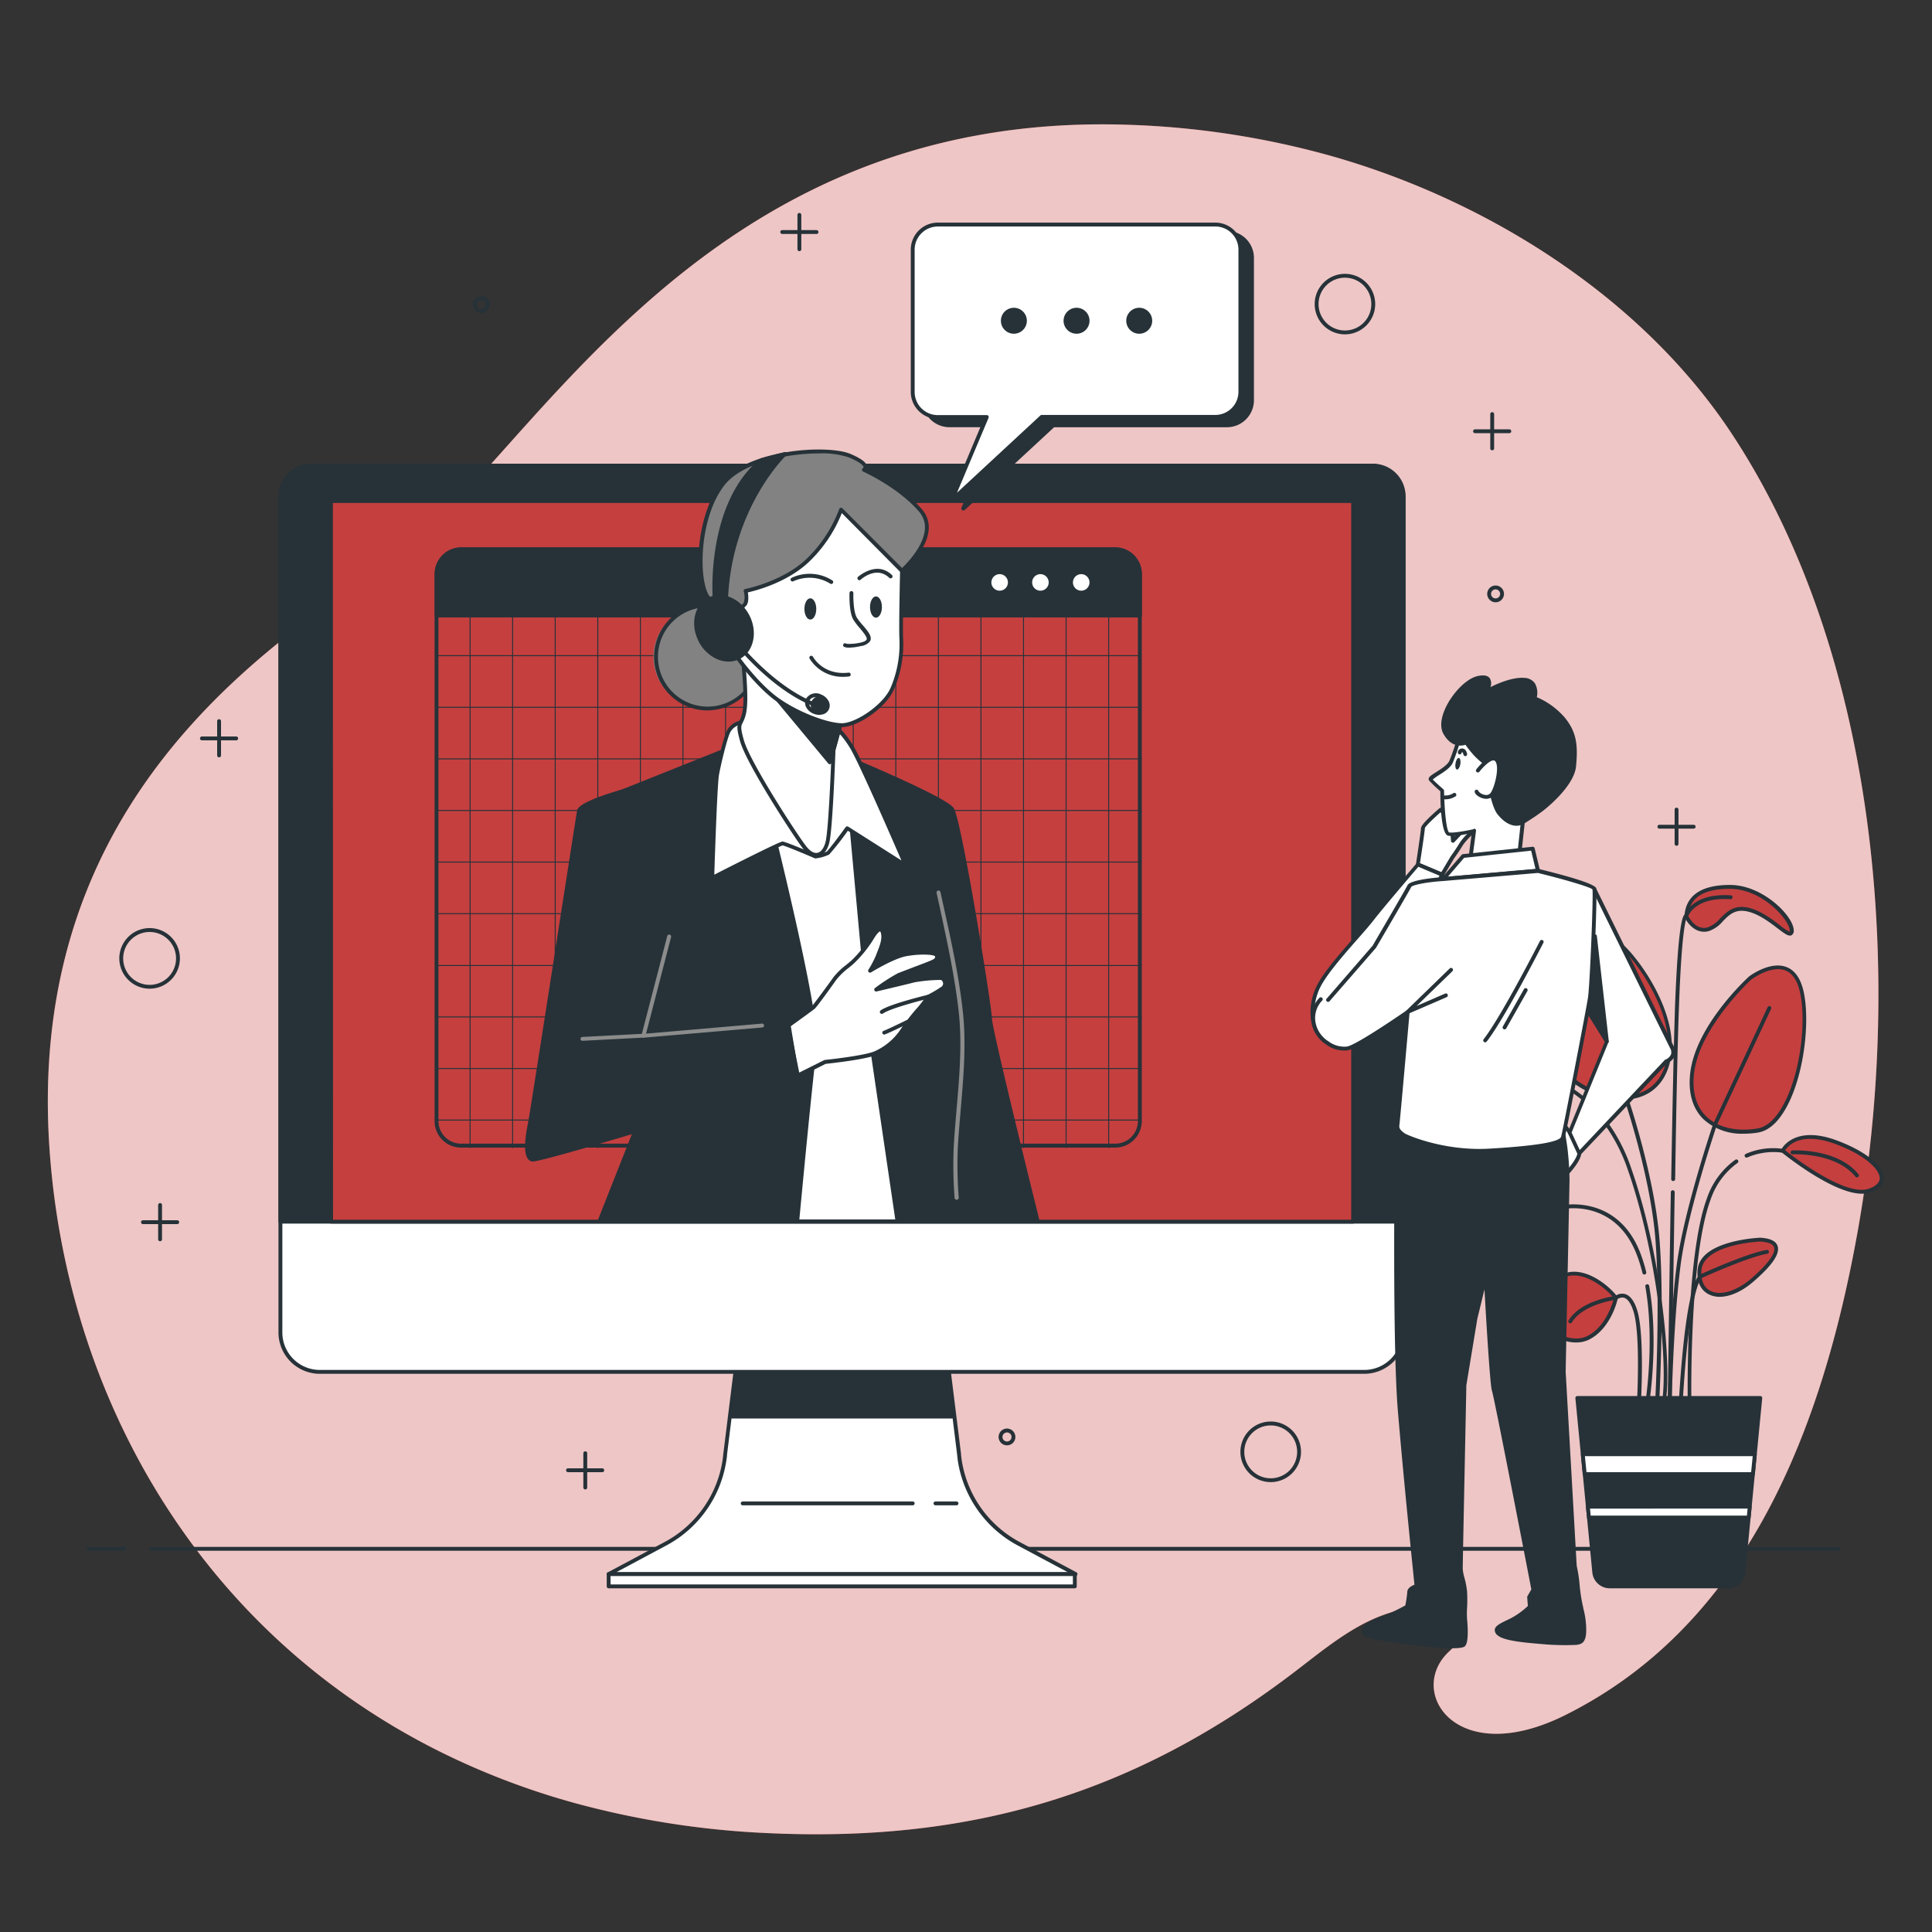 <svg xmlns="http://www.w3.org/2000/svg" viewBox="0 0 500 500"><rect x="0" y="0" width="500" height="500" fill="#333333" stroke="none"/><g id="freepik--background-simple--inject-2"><path d="M452.28,118.76q-2.49-4.14-5.18-8.12c-24-35.26-64-59.4-102.78-70.33a220.85,220.85,0,0,0-51.9-8C178.07,28.21,136.07,122.49,99.23,146.79S5.85,212.62,13,299.84c5.38,66.32,43.11,129.73,112,158.58a194.27,194.27,0,0,0,23.91,8.25,227.93,227.93,0,0,0,50.5,7.77c52.09,2.32,94.39-10.24,135.76-41.86,9.62-7.35,19.19-15.64,31.67-16.55,9.07-.66,17.67,2.6,8.19,11.37-11.15,10.3,1.71,30.57,30,16.49,47.25-23.52,66.69-74.26,75.85-125.85C492.08,254.71,486.63,176,452.28,118.76Z" style="fill:#C53F3F"></path><path d="M452.28,118.76q-2.49-4.14-5.18-8.12c-24-35.26-64-59.4-102.78-70.33a220.85,220.85,0,0,0-51.9-8C178.07,28.21,136.07,122.49,99.23,146.79S5.85,212.62,13,299.84c5.38,66.32,43.11,129.73,112,158.58a194.27,194.27,0,0,0,23.91,8.25,227.93,227.93,0,0,0,50.5,7.77c52.09,2.32,94.39-10.24,135.76-41.86,9.62-7.35,19.19-15.64,31.67-16.55,9.07-.66,17.67,2.6,8.19,11.37-11.15,10.3,1.71,30.57,30,16.49,47.25-23.52,66.69-74.26,75.85-125.85C492.08,254.71,486.63,176,452.28,118.76Z" style="fill:#fff;opacity:0.7"></path></g><g id="freepik--Floor--inject-2"><path d="M475.76,401.33H39.12a.5.5,0,0,1,0-1H475.76a.5.5,0,0,1,0,1Z" style="fill:#263238"></path><path d="M32.2,401.33H22.92a.5.5,0,0,1,0-1H32.2a.5.5,0,0,1,0,1Z" style="fill:#263238"></path></g><g id="freepik--Plant--inject-2"><path d="M399.05,278.78s-2.51,6.9-7.84,7.85-14.74-9.42-8.78-14.75S396.54,275,399.05,278.78Z" style="fill:#C53F3F"></path><path d="M390.5,287.19c-3.48,0-7.75-3.63-9.51-7.27-1.6-3.29-1.2-6.35,1.1-8.41a6.83,6.83,0,0,1,5.63-1.78c4.73.6,9.62,5.58,11.75,8.77a.48.48,0,0,1,0,.45c-.1.3-2.67,7.19-8.22,8.17A5.29,5.29,0,0,1,390.5,287.19Zm-3.74-16.52a5.88,5.88,0,0,0-4,1.58c-2.66,2.38-1.69,5.56-.88,7.24,1.91,3.91,6.39,7.14,9.24,6.64,4.45-.78,6.88-6.1,7.37-7.29-2.1-3-6.6-7.57-10.9-8.12A5.87,5.87,0,0,0,386.76,270.67Z" style="fill:#263238"></path><path d="M407.21,244.9s-7.84,19.14-4.7,28.55,22.58,16.31,28.23,4.08-6.9-29.49-11.61-33.26S408.78,241.76,407.21,244.9Z" style="fill:#C53F3F"></path><path d="M419.88,284.6l-1,0c-7.42-.41-15-5.33-16.86-11-3.16-9.48,4.39-28.11,4.72-28.9,0,0,0,0,0,0a6.09,6.09,0,0,1,4.28-3,10.1,10.1,0,0,1,8.41,2.23c4.81,3.86,17.51,21.37,11.75,33.86C429.14,282.19,425.14,284.6,419.88,284.6Zm-12.21-39.49c-.28.67-7.69,19.17-4.69,28.18,1.73,5.19,9,9.9,16,10.28,3.09.18,8.65-.41,11.35-6.25,5.53-12-6.8-28.92-11.47-32.66a9.12,9.12,0,0,0-7.57-2A5.11,5.11,0,0,0,407.67,245.11Z" style="fill:#263238"></path><path d="M453,253.06S439.53,265.29,438,277.53s7.53,16.63,16.94,15.06,14.12-25.42,11.29-36.4S453,253.06,453,253.06Z" style="fill:#C53F3F"></path><path d="M451.27,293.4a14.68,14.68,0,0,1-10.35-3.69c-2.93-2.82-4.12-7.06-3.46-12.25,1.58-12.27,14.66-24.27,15.22-24.77l0,0c.22-.16,5.29-3.95,9.49-2.48,2.16.75,3.67,2.73,4.48,5.89,2,7.94.22,23.62-5.2,31.94-1.93,3-4.12,4.67-6.5,5.07A22.78,22.78,0,0,1,451.27,293.4Zm2.06-40c-.54.51-13.37,12.44-14.88,24.15-.62,4.87.47,8.81,3.16,11.4,3,2.87,7.8,4,13.21,3.1,2.09-.34,4.05-1.9,5.82-4.63,5.28-8.11,7.06-23.4,5.07-31.14-.72-2.81-2-4.56-3.84-5.2C458.29,249.87,453.66,253.21,453.33,253.44Z" style="fill:#263238"></path><path d="M455.53,320.82s-15.06.63-15.69,7.85,6.59,8.78,13.8,2.51S461.8,321.14,455.53,320.82Z" style="fill:#C53F3F"></path><path d="M445.06,335.61a6.13,6.13,0,0,1-2.85-.65c-2.11-1.07-3.13-3.32-2.87-6.34.66-7.56,15.53-8.27,16.17-8.3h0c2.56.13,4.08.84,4.52,2.12.68,2-1.31,4.95-6.1,9.11C450.94,334.19,447.75,335.61,445.06,335.61Zm10.47-14.29c-.65,0-14.62.81-15.19,7.39-.23,2.58.6,4.49,2.32,5.36,2.64,1.35,6.82.06,10.66-3.27,5.74-5,6.1-7.18,5.81-8C458.76,321.71,457,321.4,455.53,321.32Z" style="fill:#263238"></path><path d="M440.09,330.89a.5.5,0,0,1-.21-1c.49-.22,12-5.47,17.33-6.41a.49.49,0,0,1,.58.41.48.48,0,0,1-.4.57c-5.22.93-17,6.29-17.09,6.34A.54.54,0,0,1,440.09,330.89Z" style="fill:#263238"></path><path d="M418.19,335.88s-1.57,7.53-7.21,10.36S395.29,343.1,400.62,334,415.37,332.12,418.19,335.88Z" style="fill:#C53F3F"></path><path d="M407.83,347.43a9.91,9.91,0,0,1-7.06-3c-2.66-2.85-2.88-6.73-.58-10.65,1.72-2.93,4-4.49,6.73-4.64,4.74-.28,9.69,3.83,11.67,6.47a.48.48,0,0,1,.09.4c-.06.32-1.68,7.8-7.48,10.7A7.5,7.5,0,0,1,407.83,347.43Zm-.47-17.34H407c-2.4.14-4.39,1.54-5.93,4.15-2.05,3.51-1.89,7,.45,9.46s6.46,3.47,9.25,2.08c4.83-2.42,6.59-8.56,6.9-9.79C415.65,333.44,411.31,330.09,407.36,330.09Z" style="fill:#263238"></path><path d="M405,312.35s-2.83-6.27-13.81-2.19-15.37,10.35-8.47,12.55S405,312.35,405,312.35Z" style="fill:#C53F3F"></path><path d="M384.54,323.46a6.43,6.43,0,0,1-2-.28c-3-.95-3.63-2.51-3.66-3.65-.08-3.22,4.67-7.08,12.11-9.84,11.28-4.2,14.4,2.39,14.43,2.46a.5.5,0,0,1-.14.59C404.75,313.21,392.1,323.46,384.54,323.46Zm13.39-14.19a19.12,19.12,0,0,0-6.55,1.35c-7.94,3-11.5,6.67-11.45,8.88,0,1.49,1.63,2.3,3,2.73,6,1.92,19.24-8.23,21.48-10C403.84,311.38,402.08,309.27,397.93,309.27Z" style="fill:#263238"></path><path d="M385,319.17a.5.5,0,0,1-.32-.88c6.33-5.39,17.71-6.67,18.19-6.72a.5.5,0,0,1,.55.44.5.5,0,0,1-.44.55c-.12,0-11.56,1.31-17.65,6.49A.52.52,0,0,1,385,319.17Z" style="fill:#263238"></path><path d="M436.39,237.06s1.88,4.39,5.65,3.45,4.7-6.59,10.66-5,11,8.47,11,5.33-7.53-11.29-16-11.29S436.7,233,436.39,237.06Z" style="fill:#C53F3F"></path><path d="M463.21,242.13c-.71,0-1.65-.72-3.16-1.87-1.95-1.49-4.63-3.54-7.47-4.29-3.41-.9-5,.72-6.68,2.42a8.2,8.2,0,0,1-3.74,2.6c-3.3.83-5.52-2.08-6.23-3.74a.45.45,0,0,1,0-.23c.41-5.31,4.38-8,11.79-8,8.53,0,16.5,8.11,16.5,11.79a1.31,1.31,0,0,1-.55,1.22A1,1,0,0,1,463.21,242.13Zm-12.46-7.42a8.17,8.17,0,0,1,2.08.29c3,.8,5.81,2.92,7.83,4.47a11.6,11.6,0,0,0,2.51,1.66s0-.13,0-.31c0-2.64-7-10.79-15.5-10.79-6.83,0-10.36,2.27-10.78,6.94.31.64,2,3.81,5,3.05a7.44,7.44,0,0,0,3.27-2.33C446.58,236.28,448.12,234.71,450.75,234.71Z" style="fill:#263238"></path><path d="M428.84,363.23h0a.49.49,0,0,1-.47-.52c0-.27,1.39-26.41,0-42.59s-7.88-35.32-7.95-35.52l-7.91-35.3a.5.5,0,0,1,1-.22l7.9,35.25c.05.14,6.58,19.42,8,35.7s0,42.47,0,42.73A.5.5,0,0,1,428.84,363.23Z" style="fill:#263238"></path><path d="M432.12,363.23h0a.49.49,0,0,1-.49-.51c0-.21.49-21.75,2.35-35.68s9.32-36,9.4-36.19l14.11-30.24a.5.5,0,0,1,.9.42l-14.09,30.19c-.05.17-7.48,22.1-9.33,35.95s-2.34,35.36-2.34,35.57A.5.5,0,0,1,432.12,363.23Z" style="fill:#263238"></path><path d="M434.93,363.7h0a.51.51,0,0,1-.47-.53c1.81-30.68,4.92-33.09,5.52-33.26a.5.5,0,0,1,.35.93c-.22.18-3.14,3-4.87,32.39A.49.49,0,0,1,434.93,363.7Z" style="fill:#263238"></path><path d="M424.15,362.76h0a.5.5,0,0,1-.47-.52c0-.17.91-16.86-.92-22.8-.63-2.05-1.48-3.29-2.46-3.58a2.12,2.12,0,0,0-1.76.4.42.42,0,0,1-.26.12c-.08,0-8.48,1.05-11.46,5.82a.5.5,0,1,1-.84-.53c3.05-4.88,10.87-6.11,12.05-6.27a3,3,0,0,1,2.54-.5c1.34.39,2.4,1.82,3.15,4.25,1.88,6.11,1,22.45,1,23.14A.5.5,0,0,1,424.15,362.76Z" style="fill:#263238"></path><path d="M426.5,362.29h-.08a.51.51,0,0,1-.42-.57c0-.15,2.22-15.27-.19-28.77a.5.5,0,0,1,.41-.58.51.51,0,0,1,.58.4c2.44,13.67.21,29,.19,29.1A.49.49,0,0,1,426.5,362.29Z" style="fill:#263238"></path><path d="M425.56,329.85a.5.5,0,0,1-.49-.38,38.31,38.31,0,0,0-1.39-4.53c-5.41-14.44-18.44-12.12-18.57-12.1a.5.5,0,1,1-.19-1c.14,0,14-2.5,19.7,12.72a40.37,40.37,0,0,1,1.42,4.65.5.5,0,0,1-.36.61Z" style="fill:#263238"></path><path d="M461.4,297.82s2.82-6.28,13.8-2.2,15.37,10.36,8.47,12.55S461.4,297.82,461.4,297.82Z" style="fill:#C53F3F"></path><path d="M481.87,308.93c-7.56,0-20.21-10.25-20.79-10.72a.51.51,0,0,1-.14-.6c0-.06,3.15-6.65,14.43-2.46,7.44,2.76,12.19,6.63,12.11,9.84,0,1.15-.68,2.71-3.66,3.66A6.43,6.43,0,0,1,481.87,308.93ZM462,297.69c2.24,1.78,15.45,11.92,21.48,10,1.33-.43,2.93-1.25,3-2.73,0-2.21-3.51-5.93-11.45-8.88C466,292.74,462.8,296.5,462,297.69Z" style="fill:#263238"></path><path d="M480.57,304.71a.51.51,0,0,1-.39-.19c-5.13-6.33-16.14-5.79-16.25-5.79a.48.48,0,0,1-.52-.47.5.5,0,0,1,.47-.53c.47,0,11.63-.56,17.08,6.16a.49.49,0,0,1-.08.7A.47.47,0,0,1,480.57,304.71Z" style="fill:#263238"></path><path d="M437.28,362.76a.49.49,0,0,1-.5-.49c0-.37-.58-37.3,5-52.22a20.21,20.21,0,0,1,7.31-9.9.52.52,0,0,1,.7.13.51.51,0,0,1-.13.7,19.18,19.18,0,0,0-6.94,9.42c-5.53,14.74-5,51.49-5,51.85a.5.5,0,0,1-.49.51Z" style="fill:#263238"></path><path d="M452,299.59a.49.49,0,0,1-.45-.3.51.51,0,0,1,.25-.66,17.69,17.69,0,0,1,9.65-1.3.5.5,0,0,1,.4.58.51.51,0,0,1-.59.4,17.06,17.06,0,0,0-9.06,1.24A.45.45,0,0,1,452,299.59Z" style="fill:#263238"></path><path d="M430.71,362.76h-.06a.5.5,0,0,1-.43-.56c1.38-10.13-1.33-37.59-8.89-59.31a44.12,44.12,0,0,0-7.86-14.21.51.51,0,0,1,.06-.71.49.49,0,0,1,.7.06,45.15,45.15,0,0,1,8,14.53c7.6,21.86,10.32,49.54,8.93,59.77A.51.51,0,0,1,430.71,362.76Z" style="fill:#263238"></path><path d="M412.22,287.06a.51.51,0,0,1-.36-.15c-6.41-6.54-12.82-7.62-12.88-7.63s-9.5-2.46-13,.77a.5.5,0,0,1-.71,0,.5.5,0,0,1,0-.7c3.93-3.61,13.5-1.13,13.9-1,.22,0,6.73,1.11,13.39,7.91a.5.5,0,0,1,0,.71A.49.49,0,0,1,412.22,287.06Z" style="fill:#263238"></path><path d="M432.12,363.23h0a.5.5,0,0,1-.49-.5c0-.27.33-27.3.78-54.2a.52.52,0,0,1,.51-.5.52.52,0,0,1,.49.51c-.45,26.91-.78,53.93-.78,54.2A.5.5,0,0,1,432.12,363.23Z" style="fill:#263238"></path><path d="M433,305.65h0a.5.5,0,0,1-.49-.51c.37-21.66.72-36.84,1-45.09.81-21.17,2-23.1,2.52-23.41.5-1.16,3-5.5,11.88-4.93a.5.5,0,0,1,.47.53.51.51,0,0,1-.53.47c-9.2-.6-10.91,4.29-11,4.5a.51.51,0,0,1-.32.32c-.3.55-1.32,3.8-2,22.55-.32,8.25-.67,23.42-1,45.08A.51.51,0,0,1,433,305.65Z" style="fill:#263238"></path><path d="M447.14,410.55H416.63a4.06,4.06,0,0,1-4-3.67l-4.38-45.08h47.35l-4.38,45.08A4.06,4.06,0,0,1,447.14,410.55Z" style="fill:#263238"></path><path d="M447.14,411.05H416.63a4.54,4.54,0,0,1-4.54-4.12l-4.38-45.09a.52.52,0,0,1,.13-.38.5.5,0,0,1,.37-.17h47.35a.5.5,0,0,1,.37.17.52.52,0,0,1,.13.38l-4.38,45.09A4.54,4.54,0,0,1,447.14,411.05Zm-38.38-48.76,4.33,44.54a3.54,3.54,0,0,0,3.54,3.22h30.51a3.54,3.54,0,0,0,3.54-3.22L455,362.29Z" style="fill:#263238"></path><polygon points="409.62 376.33 410.12 381.49 453.65 381.49 454.15 376.33 409.62 376.33" style="fill:#fff"></polygon><path d="M453.65,382H410.12a.51.51,0,0,1-.5-.45l-.5-5.15a.56.56,0,0,1,.13-.39.52.52,0,0,1,.37-.16h44.53a.52.52,0,0,1,.37.16.56.56,0,0,1,.13.39l-.5,5.15A.5.5,0,0,1,453.65,382Zm-43.07-1h42.61l.41-4.15H410.17Z" style="fill:#263238"></path><polygon points="452.56 392.74 452.83 389.92 410.94 389.92 411.22 392.74 452.56 392.74" style="fill:#fff"></polygon><path d="M452.55,393.24H411.22a.5.5,0,0,1-.5-.45l-.28-2.82a.52.52,0,0,1,.13-.38.5.5,0,0,1,.37-.17h41.89a.5.5,0,0,1,.37.17.52.52,0,0,1,.13.38l-.28,2.82A.5.5,0,0,1,452.55,393.24Zm-40.88-1H452.1l.18-1.82H411.49Z" style="fill:#263238"></path></g><g id="freepik--Graphics--inject-2"><path d="M56.7,196a.5.5,0,0,1-.5-.5v-8.87a.5.5,0,0,1,1,0v8.87A.5.5,0,0,1,56.7,196Z" style="fill:#263238"></path><path d="M61.13,191.6H52.26a.5.5,0,0,1-.5-.5.51.51,0,0,1,.5-.5h8.87a.5.5,0,0,1,.5.5A.5.5,0,0,1,61.13,191.6Z" style="fill:#263238"></path><path d="M433.89,218.89a.5.5,0,0,1-.5-.5v-8.87a.5.5,0,0,1,.5-.5.5.5,0,0,1,.5.5v8.87A.51.51,0,0,1,433.89,218.89Z" style="fill:#263238"></path><path d="M438.32,214.45h-8.87a.5.5,0,0,1-.5-.5.5.5,0,0,1,.5-.5h8.87a.5.5,0,0,1,.5.5A.5.5,0,0,1,438.32,214.45Z" style="fill:#263238"></path><path d="M386.18,116.54a.5.5,0,0,1-.5-.5v-8.87a.5.5,0,0,1,.5-.5.5.5,0,0,1,.5.5V116A.5.5,0,0,1,386.18,116.54Z" style="fill:#263238"></path><path d="M390.61,112.11h-8.87a.5.5,0,0,1-.5-.5.5.5,0,0,1,.5-.5h8.87a.5.5,0,0,1,.5.5A.5.5,0,0,1,390.61,112.11Z" style="fill:#263238"></path><path d="M206.88,65a.5.5,0,0,1-.5-.5V55.61a.5.5,0,0,1,.5-.5.51.51,0,0,1,.5.5v8.87A.5.5,0,0,1,206.88,65Z" style="fill:#263238"></path><path d="M211.31,60.55h-8.87a.51.51,0,0,1-.5-.5.5.5,0,0,1,.5-.5h8.87a.5.5,0,0,1,.5.5A.5.5,0,0,1,211.31,60.55Z" style="fill:#263238"></path><path d="M151.47,385.47a.51.51,0,0,1-.5-.5V376.1a.5.5,0,0,1,.5-.5.5.5,0,0,1,.5.5V385A.5.5,0,0,1,151.47,385.47Z" style="fill:#263238"></path><path d="M155.91,381H147a.5.5,0,0,1-.5-.5.5.5,0,0,1,.5-.5h8.87a.51.51,0,0,1,.5.5A.5.5,0,0,1,155.91,381Z" style="fill:#263238"></path><path d="M41.43,321.23a.5.5,0,0,1-.5-.5v-8.87a.51.51,0,0,1,.5-.5.5.5,0,0,1,.5.5v8.87A.5.5,0,0,1,41.43,321.23Z" style="fill:#263238"></path><path d="M45.87,316.8H37a.5.5,0,0,1-.5-.5.5.5,0,0,1,.5-.5h8.87a.5.5,0,0,1,.5.5A.51.51,0,0,1,45.87,316.8Z" style="fill:#263238"></path><path d="M348.06,86.53a7.83,7.83,0,1,1,7.84-7.83A7.84,7.84,0,0,1,348.06,86.53Zm0-14.66a6.83,6.83,0,1,0,6.84,6.83A6.83,6.83,0,0,0,348.06,71.87Z" style="fill:#263238"></path><path d="M328.87,383.57a7.84,7.84,0,1,1,7.83-7.84A7.84,7.84,0,0,1,328.87,383.57Zm0-14.67a6.84,6.84,0,1,0,6.83,6.83A6.83,6.83,0,0,0,328.87,368.9Z" style="fill:#263238"></path><path d="M38.73,255.87A7.84,7.84,0,1,1,46.56,248,7.84,7.84,0,0,1,38.73,255.87Zm0-14.67A6.84,6.84,0,1,0,45.56,248,6.83,6.83,0,0,0,38.73,241.2Z" style="fill:#263238"></path><path d="M387.06,155.87a2.17,2.17,0,1,1,2.17-2.17A2.17,2.17,0,0,1,387.06,155.87Zm0-3.34a1.17,1.17,0,1,0,1.17,1.17A1.17,1.17,0,0,0,387.06,152.53Z" style="fill:#263238"></path><path d="M124.54,81a2.17,2.17,0,1,1,2.17-2.16A2.17,2.17,0,0,1,124.54,81Zm0-3.33a1.17,1.17,0,1,0,1.17,1.17A1.17,1.17,0,0,0,124.54,77.66Z" style="fill:#263238"></path><path d="M260.62,374.05a2.17,2.17,0,1,1,2.16-2.17A2.17,2.17,0,0,1,260.62,374.05Zm0-3.33a1.17,1.17,0,1,0,1.16,1.16A1.16,1.16,0,0,0,260.62,370.72Z" style="fill:#263238"></path></g><g id="freepik--Device--inject-2"><path d="M248.2,376.39l-3.33-26.78H191l-3.32,26.78c-.05.53-.11,1.05-.18,1.58A29.44,29.44,0,0,1,172,399.66l-14.44,7.72H278.33l-14.45-7.72A29.42,29.42,0,0,1,248.38,378C248.3,377.44,248.24,376.92,248.2,376.39Z" style="fill:#fff"></path><path d="M278.33,407.88H157.52a.5.5,0,0,1-.24-.94l14.45-7.72A28.93,28.93,0,0,0,187,377.9c.07-.52.13-1,.18-1.55l3.33-26.8a.5.5,0,0,1,.49-.44h53.9a.51.51,0,0,1,.5.44l3.32,26.78v0c0,.52.1,1,.17,1.55a29,29,0,0,0,15.25,21.32l14.44,7.72a.5.5,0,0,1,.25.56A.51.51,0,0,1,278.33,407.88Zm-118.82-1H276.33l-12.68-6.78A30,30,0,0,1,247.88,378q-.1-.78-.18-1.59l-3.27-26.33h-53l-3.27,26.34c0,.52-.1,1.05-.18,1.58A30,30,0,0,1,172.2,400.1Z" style="fill:#263238"></path><polygon points="246.38 366.61 244.87 349.61 231.86 349.61 203.98 349.61 190.97 349.61 189.47 366.61 246.38 366.61" style="fill:#263238"></polygon><path d="M246.38,367.11H189.47a.51.51,0,0,1-.37-.16.52.52,0,0,1-.13-.39l1.5-17a.51.51,0,0,1,.5-.46h53.9a.5.5,0,0,1,.5.46l1.51,17a.56.56,0,0,1-.13.39A.52.52,0,0,1,246.38,367.11Zm-56.37-1h55.82l-1.42-16h-53Z" style="fill:#263238"></path><rect x="157.52" y="407.38" width="120.64" height="3.17" style="fill:#fff"></rect><path d="M278.16,411.05H157.52a.5.5,0,0,1-.5-.5v-3.17a.5.5,0,0,1,.5-.5H278.16a.5.5,0,0,1,.5.5v3.17A.5.5,0,0,1,278.16,411.05Zm-120.14-1H277.66v-2.17H158Z" style="fill:#263238"></path><path d="M236.21,389.58h-44a.5.5,0,0,1-.5-.5.5.5,0,0,1,.5-.5h44a.5.5,0,0,1,.5.5A.5.5,0,0,1,236.21,389.58Z" style="fill:#263238"></path><path d="M247.54,389.58H242.1a.51.51,0,0,1-.5-.5.5.5,0,0,1,.5-.5h5.44a.5.5,0,0,1,.5.5A.5.5,0,0,1,247.54,389.58Z" style="fill:#263238"></path><path d="M80.52,120.46h274.8a7.95,7.95,0,0,1,7.95,7.95V344.84a10.2,10.2,0,0,1-10.2,10.2H82.77a10.2,10.2,0,0,1-10.2-10.2V128.41A7.95,7.95,0,0,1,80.52,120.46Z" style="fill:#fff"></path><path d="M353.07,355.54H82.77a10.71,10.71,0,0,1-10.7-10.7V128.41A8.46,8.46,0,0,1,80.52,120h274.8a8.46,8.46,0,0,1,8.45,8.45V344.84A10.71,10.71,0,0,1,353.07,355.54ZM80.52,121a7.46,7.46,0,0,0-7.45,7.45V344.84a9.71,9.71,0,0,0,9.7,9.7h270.3a9.71,9.71,0,0,0,9.7-9.7V128.41a7.46,7.46,0,0,0-7.45-7.45Z" style="fill:#263238"></path><path d="M363.27,316.16V129a8.55,8.55,0,0,0-8.55-8.56H81.13A8.56,8.56,0,0,0,72.57,129V316.16Z" style="fill:#263238"></path><path d="M363.27,316.66H72.57a.5.5,0,0,1-.5-.5V129A9.06,9.06,0,0,1,81.13,120H354.72a9.06,9.06,0,0,1,9,9.06V316.16A.5.5,0,0,1,363.27,316.66Zm-290.2-1h289.7V129a8.07,8.07,0,0,0-8-8.06H81.13A8.07,8.07,0,0,0,73.07,129Z" style="fill:#263238"></path><rect x="85.65" y="129.68" width="264.53" height="186.48" style="fill:#C53F3F"></rect><path d="M350.19,316.66H85.65a.5.5,0,0,1-.5-.5V129.68a.51.51,0,0,1,.5-.5H350.19a.5.5,0,0,1,.5.5V316.16A.5.5,0,0,1,350.19,316.66Zm-264-1H349.69V130.18H86.15Z" style="fill:#263238"></path><path d="M119.38,142.16h169.2a6.41,6.41,0,0,1,6.41,6.41v10.72a0,0,0,0,1,0,0H113a0,0,0,0,1,0,0V148.56A6.41,6.41,0,0,1,119.38,142.16Z" style="fill:#263238"></path><path d="M295,159.79H113a.5.5,0,0,1-.5-.5V148.56a6.91,6.91,0,0,1,6.91-6.9h169.2a6.91,6.91,0,0,1,6.91,6.9v10.73A.51.51,0,0,1,295,159.79Zm-181.52-1h181V148.56a5.92,5.92,0,0,0-5.91-5.9H119.38a5.91,5.91,0,0,0-5.91,5.9Z" style="fill:#263238"></path><path d="M261.35,150.73a2.64,2.64,0,1,1-2.64-2.64A2.64,2.64,0,0,1,261.35,150.73Z" style="fill:#fff"></path><path d="M258.71,153.87a3.14,3.14,0,1,1,3.14-3.14A3.14,3.14,0,0,1,258.71,153.87Zm0-5.28a2.14,2.14,0,1,0,2.14,2.14A2.14,2.14,0,0,0,258.71,148.59Z" style="fill:#263238"></path><path d="M271.9,150.73a2.64,2.64,0,1,1-2.63-2.64A2.64,2.64,0,0,1,271.9,150.73Z" style="fill:#fff"></path><path d="M269.27,153.87a3.14,3.14,0,1,1,3.13-3.14A3.15,3.15,0,0,1,269.27,153.87Zm0-5.28a2.14,2.14,0,1,0,2.13,2.14A2.14,2.14,0,0,0,269.27,148.59Z" style="fill:#263238"></path><path d="M282.46,150.73a2.64,2.64,0,1,1-2.64-2.64A2.64,2.64,0,0,1,282.46,150.73Z" style="fill:#fff"></path><path d="M279.82,153.87a3.14,3.14,0,1,1,3.14-3.14A3.15,3.15,0,0,1,279.82,153.87Zm0-5.28a2.14,2.14,0,1,0,2.14,2.14A2.14,2.14,0,0,0,279.82,148.59Z" style="fill:#263238"></path><path d="M288.64,297H119.31a6.86,6.86,0,0,1-6.84-6.85V148.56a6.91,6.91,0,0,1,6.91-6.9h169.2a6.91,6.91,0,0,1,6.91,6.9V290.13A6.87,6.87,0,0,1,288.64,297ZM119.38,142.66a5.91,5.91,0,0,0-5.91,5.9V290.13a5.86,5.86,0,0,0,5.84,5.85H288.64a5.86,5.86,0,0,0,5.85-5.85V148.56a5.92,5.92,0,0,0-5.91-5.9Z" style="fill:#263238"></path><path d="M121.65,297.14a.12.12,0,0,1-.12-.12V155.4a.12.12,0,0,1,.12-.13.13.13,0,0,1,.13.13V297A.12.12,0,0,1,121.65,297.14Z" style="fill:#263238"></path><path d="M132.67,297.14a.12.12,0,0,1-.13-.12V155.4a.13.13,0,0,1,.13-.13.12.12,0,0,1,.12.13V297A.12.12,0,0,1,132.67,297.14Z" style="fill:#263238"></path><path d="M143.69,297.14a.12.12,0,0,1-.13-.12V155.4a.13.13,0,0,1,.13-.13.12.12,0,0,1,.12.13V297A.12.12,0,0,1,143.69,297.14Z" style="fill:#263238"></path><path d="M154.71,297.14a.12.12,0,0,1-.13-.12V155.4a.13.13,0,0,1,.13-.13.13.13,0,0,1,.12.13V297A.12.12,0,0,1,154.71,297.14Z" style="fill:#263238"></path><path d="M165.72,297.14a.12.12,0,0,1-.12-.12V155.4a.13.13,0,0,1,.12-.13.13.13,0,0,1,.13.13V297A.12.12,0,0,1,165.72,297.14Z" style="fill:#263238"></path><path d="M176.74,297.14a.12.12,0,0,1-.12-.12V155.4a.12.12,0,0,1,.12-.13.13.13,0,0,1,.13.13V297A.12.12,0,0,1,176.74,297.14Z" style="fill:#263238"></path><path d="M187.76,297.14a.12.12,0,0,1-.12-.12V155.4a.12.12,0,0,1,.12-.13.13.13,0,0,1,.13.13V297A.12.12,0,0,1,187.76,297.14Z" style="fill:#263238"></path><path d="M198.78,297.14a.12.12,0,0,1-.13-.12V155.4a.13.13,0,0,1,.13-.13.12.12,0,0,1,.12.13V297A.12.12,0,0,1,198.78,297.14Z" style="fill:#263238"></path><path d="M209.8,297.14a.12.12,0,0,1-.13-.12V155.4a.13.13,0,0,1,.13-.13.12.12,0,0,1,.12.13V297A.12.12,0,0,1,209.8,297.14Z" style="fill:#263238"></path><path d="M220.82,297.14a.12.12,0,0,1-.13-.12V155.4a.13.13,0,0,1,.13-.13.12.12,0,0,1,.12.13V297A.12.12,0,0,1,220.82,297.14Z" style="fill:#263238"></path><path d="M231.83,297.14a.12.12,0,0,1-.12-.12V155.4a.13.13,0,0,1,.12-.13.13.13,0,0,1,.13.13V297A.12.12,0,0,1,231.83,297.14Z" style="fill:#263238"></path><path d="M242.85,297.14a.12.12,0,0,1-.12-.12V155.4a.12.12,0,0,1,.12-.13.13.13,0,0,1,.13.13V297A.12.12,0,0,1,242.85,297.14Z" style="fill:#263238"></path><path d="M253.87,297.14a.12.12,0,0,1-.12-.12V155.4a.12.12,0,0,1,.12-.13.13.13,0,0,1,.13.13V297A.12.12,0,0,1,253.87,297.14Z" style="fill:#263238"></path><path d="M264.89,297.14a.12.12,0,0,1-.13-.12V155.4a.13.13,0,0,1,.13-.13.12.12,0,0,1,.12.13V297A.12.12,0,0,1,264.89,297.14Z" style="fill:#263238"></path><path d="M275.91,297.14a.12.12,0,0,1-.13-.12V155.4a.13.13,0,0,1,.13-.13.12.12,0,0,1,.12.13V297A.12.12,0,0,1,275.91,297.14Z" style="fill:#263238"></path><path d="M286.93,297.14a.12.12,0,0,1-.13-.12V155.4a.13.13,0,0,1,.13-.13.12.12,0,0,1,.12.13V297A.12.12,0,0,1,286.93,297.14Z" style="fill:#263238"></path><path d="M295.35,169.81H113.22a.13.13,0,0,1-.12-.13.13.13,0,0,1,.12-.12H295.35a.13.13,0,0,1,.13.12A.13.13,0,0,1,295.35,169.81Z" style="fill:#263238"></path><path d="M295.35,183.17H113.22a.13.13,0,0,1-.12-.13.12.12,0,0,1,.12-.12H295.35a.12.12,0,0,1,.13.12A.13.13,0,0,1,295.35,183.17Z" style="fill:#263238"></path><path d="M295.35,196.52H113.22a.13.13,0,0,1-.12-.12.13.13,0,0,1,.12-.13H295.35a.13.13,0,0,1,.13.13A.13.13,0,0,1,295.35,196.52Z" style="fill:#263238"></path><path d="M295.35,209.88H113.22a.13.13,0,0,1-.12-.13.12.12,0,0,1,.12-.12H295.35a.12.12,0,0,1,.13.12A.13.13,0,0,1,295.35,209.88Z" style="fill:#263238"></path><path d="M295.35,223.23H113.22a.12.12,0,0,1-.12-.12.13.13,0,0,1,.12-.13H295.35a.13.13,0,0,1,.13.13A.12.12,0,0,1,295.35,223.23Z" style="fill:#263238"></path><path d="M295.35,236.59H113.22a.13.13,0,0,1-.12-.13.13.13,0,0,1,.12-.12H295.35a.13.13,0,0,1,.13.12A.13.13,0,0,1,295.35,236.59Z" style="fill:#263238"></path><path d="M295.35,250H113.22a.13.13,0,0,1-.12-.13.12.12,0,0,1,.12-.12H295.35a.12.12,0,0,1,.13.12A.13.13,0,0,1,295.35,250Z" style="fill:#263238"></path><path d="M295.35,263.3H113.22a.12.12,0,0,1-.12-.12.13.13,0,0,1,.12-.13H295.35a.13.13,0,0,1,.13.13A.12.12,0,0,1,295.35,263.3Z" style="fill:#263238"></path><path d="M295.35,276.66H113.22a.13.13,0,0,1-.12-.13.12.12,0,0,1,.12-.12H295.35a.12.12,0,0,1,.13.12A.13.13,0,0,1,295.35,276.66Z" style="fill:#263238"></path><path d="M295.35,290H113.22a.12.12,0,0,1-.12-.12.13.13,0,0,1,.12-.13H295.35a.13.13,0,0,1,.13.13A.12.12,0,0,1,295.35,290Z" style="fill:#263238"></path></g><g id="freepik--character-2--inject-2"><path d="M372.88,209.5s-4.63,4-4.63,4.79-1.32,9.43-1.32,9.43l6.28,2.64,2.65-4.46s1.32-1.82,2.31-3.47a16.55,16.55,0,0,1,3.31-3.48l-2.48-.49-3,3.14-.33-4.46Z" style="fill:#fff"></path><path d="M373.21,226.86a.43.43,0,0,1-.19,0l-6.28-2.64a.5.5,0,0,1-.3-.54c.53-3.44,1.31-8.77,1.31-9.35,0-.87,2.62-3.29,4.81-5.17a.5.5,0,0,1,.37-.12.53.53,0,0,1,.35.19l2.81,3.64a.52.52,0,0,1,.1.27l.25,3.33,2.2-2.32a.48.48,0,0,1,.46-.14l2.48.49a.5.5,0,0,1,.21.89,16.06,16.06,0,0,0-3.19,3.33c-1,1.66-2.32,3.49-2.34,3.51l-2.62,4.43A.51.51,0,0,1,373.21,226.86Zm-5.73-3.45,5.52,2.32,2.43-4.09s1.35-1.86,2.31-3.47a14.48,14.48,0,0,1,2.62-2.93l-1.19-.24-2.78,2.94a.49.49,0,0,1-.53.13.52.52,0,0,1-.34-.43l-.31-4.32-2.4-3.1c-1.92,1.68-3.92,3.63-4.06,4.12C368.75,215.06,367.76,221.59,367.48,223.41Z" style="fill:#263238"></path><path d="M366.93,223.72s-9.09,10.58-11.9,14.21-10.75,11.74-13.56,16.87-2.15,11.41.33,13.39,12.23-2.31,16.37-10.75,15-31.08,15-31.08Z" style="fill:#fff"></path><path d="M343.53,269.17a3.22,3.22,0,0,1-2-.59c-2.67-2.14-3.44-8.59-.46-14,1.93-3.52,6.2-8.37,9.63-12.28,1.65-1.87,3.07-3.49,4-4.65,2.79-3.61,11.83-14.13,11.92-14.24a.49.49,0,0,1,.57-.13l6.29,2.64a.51.51,0,0,1,.27.29.48.48,0,0,1,0,.39c-.11.23-11,22.75-15,31.08-3,6.12-9,10.32-13.41,11.3A7.7,7.7,0,0,1,343.53,269.17Zm23.54-44.85c-1.45,1.69-9.13,10.66-11.65,13.92-.92,1.19-2.35,2.82-4,4.7-3.4,3.87-7.63,8.68-9.5,12.1-2.66,4.85-2.07,11,.2,12.76A3.71,3.71,0,0,0,345,268c4.06-.91,9.9-5,12.73-10.77,3.75-7.66,13.22-27.3,14.81-30.6Z" style="fill:#263238"></path><path d="M377.84,190.16a64.57,64.57,0,0,1-2.31,6.94c-1,2.15-5.79,4-5.29,4.63a38.23,38.23,0,0,0,3,2.81s.17,10.91,1.66,11.24,6.61-.83,6.61-.83l-1,7.61,12.73-1.82L394.37,210s5.63-4.29,5.63-8.43-6.62-12.4-12.9-14.05S379.66,187,377.84,190.16Z" style="fill:#fff"></path><path d="M380.49,223.06a.5.5,0,0,1-.35-.14.48.48,0,0,1-.15-.42l.9-6.91c-1.5.32-4.87,1-6.13.68-1.53-.34-2-6.39-2-11.5a34.2,34.2,0,0,1-2.88-2.74.68.68,0,0,1-.13-.53c.09-.5.66-.88,1.94-1.69s2.93-1.86,3.42-2.92a62.32,62.32,0,0,0,2.29-6.87.61.61,0,0,1,.05-.12c1.95-3.36,3.38-4.57,9.82-2.87,6.28,1.65,13.27,10.07,13.27,14.53,0,4-4.67,7.91-5.65,8.7l-1.14,10.53a.51.51,0,0,1-.42.45l-12.73,1.81Zm1-8.61a.55.55,0,0,1,.34.13.52.52,0,0,1,.16.44l-.91,6.95,11.69-1.67,1.12-10.36a.47.47,0,0,1,.19-.34c.05,0,5.43-4.2,5.43-8,0-3.68-6.32-11.93-12.53-13.57-6.05-1.59-7-.5-8.66,2.36a62.57,62.57,0,0,1-2.33,7c-.61,1.33-2.38,2.45-3.8,3.34a13.82,13.82,0,0,0-1.39,1c.58.64,2.14,2,2.75,2.55a.48.48,0,0,1,.17.37c.08,4.8.59,10.28,1.3,10.78,1.1.23,5-.53,6.36-.84Z" style="fill:#263238"></path><path d="M377.94,197.76c-.14.82-.53,1.44-.88,1.39s-.52-.77-.38-1.6.52-1.45.87-1.39S378.07,196.93,377.94,197.76Z" style="fill:#263238"></path><path d="M379.22,195.68a.5.5,0,0,1-.49-.4c-.1-.49-.26-.61-.3-.62a.2.2,0,0,0-.15.09.48.48,0,0,1-.5.48.52.52,0,0,1-.5-.53,1.12,1.12,0,0,1,1-1c.26,0,1.12,0,1.4,1.41a.5.5,0,0,1-.39.59Z" style="fill:#263238"></path><path d="M374.19,206.86c-.18,0-.28,0-.32,0a.51.51,0,0,1-.41-.58.52.52,0,0,1,.57-.41,3.65,3.65,0,0,0,2.08-.58.5.5,0,1,1,.48.87A5,5,0,0,1,374.19,206.86Z" style="fill:#263238"></path><path d="M384.79,178.91s2.48-4.46-2.15-3.47-10.92,10.09-8.6,14.22,5.46,2.48,5.46,2.48a29.88,29.88,0,0,0,2.64,3.31,34.63,34.63,0,0,0,2.65,2.31s1.15,9.92,3.14,12.57,4.3,3.47,6.11,2.48,5-3.31,5-3.31,7.94-5.95,8.44-11.24.16-8.6-2.82-12.24a19.52,19.52,0,0,0-7.43-5.29s1.32-4.46-2.65-4.79S384.79,178.91,384.79,178.91Z" style="fill:#263238"></path><path d="M392.48,213.71c-1.67,0-3.45-1.08-5-3.08-1.91-2.54-3-11.12-3.22-12.61a31.69,31.69,0,0,1-2.52-2.22,28.59,28.59,0,0,1-2.48-3.05c-1,.32-3.69.75-5.71-2.85-.88-1.58-.71-3.9.49-6.56,1.62-3.58,5.22-7.7,8.44-8.39,1.52-.32,2.55-.13,3.07.58a2.64,2.64,0,0,1,.17,2.3c2-1,5.81-2.64,8.81-2.39a3.41,3.41,0,0,1,2.69,1.39,4.94,4.94,0,0,1,.5,3.6,19.83,19.83,0,0,1,7.24,5.28c3.11,3.8,3.43,7.22,2.92,12.59s-8.3,11.35-8.63,11.6a57,57,0,0,1-5,3.34A3.64,3.64,0,0,1,392.48,213.71Zm-13-22.07a.54.54,0,0,1,.41.21,28.16,28.16,0,0,0,2.58,3.24c1.13,1.12,2.59,2.26,2.6,2.28a.45.45,0,0,1,.19.33c0,.1,1.17,9.82,3.05,12.33,1.77,2.36,3.82,3.24,5.47,2.34s4.88-3.25,4.91-3.27,7.76-5.88,8.23-10.89.19-8.34-2.7-11.87A19.26,19.26,0,0,0,397,181.2a.5.5,0,0,1-.3-.61s.56-2-.27-3.19a2.41,2.41,0,0,0-1.94-1c-3.76-.32-9.41,2.87-9.47,2.91a.5.5,0,0,1-.68-.68c.32-.59.86-2,.45-2.55-.26-.35-1-.42-2.06-.19-2.56.55-6,4.06-7.74,7.83-1.06,2.35-1.25,4.36-.52,5.66,2,3.66,4.67,2.34,4.78,2.28A.53.53,0,0,1,379.5,191.64Z" style="fill:#263238"></path><path d="M382.47,199.41s3.31-4.29,4.8-2.81.16,7-1,8.77-4,.33-4.13-.5" style="fill:#fff"></path><path d="M384.64,206.73a3.21,3.21,0,0,1-.6-.06c-1-.19-2.23-.92-2.39-1.7a.5.5,0,0,1,.39-.59.49.49,0,0,1,.59.39,2.56,2.56,0,0,0,1.7.94,1.41,1.41,0,0,0,1.52-.61c1.1-1.72,2.29-6.92,1.06-8.14a.54.54,0,0,0-.46-.17c-1,.07-2.74,1.83-3.58,2.93a.5.5,0,0,1-.7.09.51.51,0,0,1-.1-.7c.26-.33,2.51-3.2,4.32-3.32a1.6,1.6,0,0,1,1.23.46c1.75,1.75.24,7.56-.92,9.38A2.35,2.35,0,0,1,384.64,206.73Z" style="fill:#263238"></path><polygon points="373.54 227.52 378.67 221.57 396.64 219.66 398.01 225.37 373.54 227.52" style="fill:#fff"></polygon><path d="M373.54,228a.49.49,0,0,1-.44-.27.5.5,0,0,1,.06-.56l5.13-5.95a.47.47,0,0,1,.33-.17l18-1.91a.51.51,0,0,1,.54.38l1.37,5.71a.53.53,0,0,1-.08.41.5.5,0,0,1-.36.21L373.59,228Zm5.38-6-4.2,4.87,22.67-2-1.13-4.72Z" style="fill:#263238"></path><path d="M406.23,293.07,404,289.86l-.12,15.49s4.68-4.45,4.9-6.9S406.23,293.07,406.23,293.07Z" style="fill:#fff"></path><path d="M403.83,305.85a.43.43,0,0,1-.19,0,.5.5,0,0,1-.31-.46l.12-15.49a.53.53,0,0,1,.35-.48.52.52,0,0,1,.56.19l2.26,3.19c.3.32,2.84,3.19,2.61,5.74s-4.56,6.75-5.05,7.22A.51.51,0,0,1,403.83,305.85Zm.61-14.44-.1,12.73c1.51-1.57,3.76-4.21,3.9-5.73.2-2.2-2.35-5-2.37-5a.1.1,0,0,1,0-.05Z" style="fill:#263238"></path><path d="M412.56,230s18.85,38.35,20.17,41-1.49,3.64-1.49,3.64l-22.51,23.81-2.5-5.38,9.64-23.56-8.77-14S411.9,231.49,412.56,230Z" style="fill:#fff"></path><path d="M408.73,299h-.08a.52.52,0,0,1-.37-.29l-2.5-5.38a.5.5,0,0,1,0-.4l9.54-23.32-8.63-13.84a.49.49,0,0,1-.07-.36c.5-2.46,4.83-24.07,5.49-25.56a.5.5,0,0,1,.45-.3.54.54,0,0,1,.46.28c.19.38,18.86,38.38,20.17,41a3,3,0,0,1,.22,2.52,3.55,3.55,0,0,1-1.87,1.76L409.1,298.8A.51.51,0,0,1,408.73,299Zm-2-5.89,2.1,4.51,22-23.28a.47.47,0,0,1,.19-.12,2.63,2.63,0,0,0,1.4-1.25,2,2,0,0,0-.19-1.7c-1.17-2.35-16.43-33.4-19.6-39.84-.94,3.83-3.39,15.71-5.05,24l8.66,13.89a.48.48,0,0,1,0,.45Z" style="fill:#263238"></path><polygon points="412.79 242.31 415.87 269.51 410.97 261.18 412.79 242.31" style="fill:#263238"></polygon><path d="M415.87,270a.5.5,0,0,1-.43-.24l-4.9-8.34a.45.45,0,0,1-.07-.3l1.82-18.87a.5.5,0,0,1,.49-.45h0a.5.5,0,0,1,.49.45l3.08,27.2a.5.5,0,0,1-.33.53Zm-4.39-8.94,3.63,6.16-2.28-20.12Z" style="fill:#263238"></path><path d="M361.52,291.73s0,.42,0,1.19c-.11,8.07-.65,55,.73,71.79,1.52,18.37,4.36,45.75,4.36,45.75s-1.89.57-1.89,1.53a34.2,34.2,0,0,1-.57,3.83,56.09,56.09,0,0,1-7,3.25c-2.84,1-5.12,2.87-3.79,3.83s7.58,1.72,13.84,2.49,11,1,11.76.19.57-5,.38-6.51.19-4.59,0-7.08-1.14-4.59-1.14-6.13.95-47.47.95-47.47L382,341.16l2.65-10.91s1.52,28.14,2.09,29.48S397,411.4,397,411.4l-1.14,1.91.19,2.49a20.93,20.93,0,0,1-4.74,3.44c-2.66,1.34-5.12,2.11-3.23,3.64s9.67,1.92,11.38,2.11a67.23,67.23,0,0,0,8.53.19c.76-.19,1.9,0,2.09-2.68a21.38,21.38,0,0,0-.76-6.32,42,42,0,0,1-.95-5.93,38.89,38.89,0,0,0-.76-5L404.71,355l1-49.39a71.91,71.91,0,0,0-.57-8.62c-.57-4-1.14-7.08-1.14-7.08l-41.71-1.72" style="fill:#263238"></path><path d="M375.8,426.57a74,74,0,0,1-8.69-.69c-6.5-.79-12.64-1.54-14.07-2.57a1.31,1.31,0,0,1-.58-1.29c.21-1.38,2.48-2.74,4.5-3.42a52.39,52.39,0,0,0,6.73-3.11,29.17,29.17,0,0,0,.52-3.5c0-1,1.18-1.61,1.85-1.87-.35-3.43-2.92-28.39-4.32-45.37-1.37-16.68-.85-62.77-.73-71.84v-1.19a.51.51,0,0,1,.5-.49h0a.5.5,0,0,1,.49.51v1.19c-.12,9.06-.64,55.1.73,71.74,1.5,18.16,4.33,45.46,4.36,45.74a.51.51,0,0,1-.35.53c-.63.19-1.54.67-1.54,1.05a34.92,34.92,0,0,1-.58,3.93.49.49,0,0,1-.25.33,54.32,54.32,0,0,1-7.1,3.3c-2.17.73-3.73,1.94-3.83,2.62,0,.08,0,.19.17.33,1.23.88,7.81,1.68,13.61,2.39,8.22,1,11,.69,11.34.34s.52-3.82.24-6.1a21.3,21.3,0,0,1,0-3.13,37.56,37.56,0,0,0,0-4,20.83,20.83,0,0,0-.65-3.44,11.29,11.29,0,0,1-.49-2.73c0-1.52.91-45.6.95-47.48l2.85-17.3,2.66-10.95a.5.5,0,0,1,1,.09c.61,11.19,1.65,28.23,2.05,29.32.57,1.34,9.29,46.6,10.29,51.76a.53.53,0,0,1-.06.35l-1.06,1.78.18,2.33a.52.52,0,0,1-.15.39,20.67,20.67,0,0,1-4.87,3.54l-1.14.56c-1.13.54-2.42,1.16-2.47,1.6,0,.15.16.38.48.64,1.47,1.19,7.35,1.68,9.87,1.89l1.25.11a69.78,69.78,0,0,0,8.35.2l.35-.07c.63-.11,1.22-.21,1.36-2.16a20.38,20.38,0,0,0-.72-6l0-.12a43.85,43.85,0,0,1-1-6,40.15,40.15,0,0,0-.74-4.91L404.21,355l1-49.42a73.37,73.37,0,0,0-.56-8.54c-.45-3.14-.9-5.72-1.07-6.67l-41.31-1.7a.5.5,0,1,1,0-1L404,289.36a.51.51,0,0,1,.48.41s.57,3.12,1.14,7.1a74.49,74.49,0,0,1,.57,8.69l-1,49.4,2.86,50.28a37,37,0,0,1,.76,5,41.22,41.22,0,0,0,.94,5.85l0,.12a21.71,21.71,0,0,1,.75,6.35c-.18,2.52-1.18,2.9-2.19,3.08l-.27.05a65.35,65.35,0,0,1-8.71-.18l-1.23-.11c-4.52-.37-8.9-.88-10.41-2.1a1.77,1.77,0,0,1-.85-1.54c.12-1,1.41-1.61,3-2.39l1.12-.54a20,20,0,0,0,4.45-3.2l-.17-2.25a.53.53,0,0,1,.07-.3l1-1.75c-2.7-14-9.7-50.09-10.19-51.38s-1.49-18.18-1.94-26.26l-1.85,7.62-2.84,17.19c0,.39-.94,45.88-.94,47.39a11,11,0,0,0,.46,2.49,20.64,20.64,0,0,1,.67,3.6,37.2,37.2,0,0,1,0,4.09,22.32,22.32,0,0,0,0,3c0,.06.63,5.76-.52,6.92C379.09,426.13,378.65,426.57,375.8,426.57Z" style="fill:#263238"></path><path d="M343.78,258.77,355.69,245s8.43-14.38,9.09-15.7,8.76-1.82,8.76-1.82L398,225.37s14.22,3.47,14.55,4.63-.64,24.92-1.14,28.22-6.46,34.27-7,36.09-7.44,2.81-19,3.47-21.5-3.47-22.32-4.13-1.66-1.32-1.49-2.48,2.65-29.26,2.65-29.26-12.57,8.76-15.55,9.42-8.1-2.31-8.76-6.45a7,7,0,0,1,1.82-6.28" style="fill:#fff"></path><path d="M382.89,298.36c-10.58,0-19.19-3.61-20.07-4.32s-1.88-1.5-1.68-2.94c.15-1,2.1-23,2.55-28.18-2.93,2-12.23,8.32-14.84,8.9a7.75,7.75,0,0,1-5.64-1.5,8.32,8.32,0,0,1-3.72-5.36,7.42,7.42,0,0,1,2-6.74.5.5,0,0,1,.66.76,6.43,6.43,0,0,0-1.65,5.82,7.31,7.31,0,0,0,3.29,4.69,6.86,6.86,0,0,0,4.87,1.35c2.27-.5,11-6.33,15.36-9.34a.52.52,0,0,1,.54,0,.51.51,0,0,1,.24.48c-.1,1.15-2.48,28.13-2.65,29.29-.11.83.42,1.31,1.31,2,.5.4,10.17,4.69,22,4s18.18-1.72,18.56-3.1c.48-1.78,6.46-32.76,6.95-36s1.44-26.73,1.15-28c-.56-.61-7.61-2.67-14.11-4.25L373.59,228c-4.21.26-8,1-8.36,1.54-.66,1.32-8.77,15.15-9.11,15.74l-12,13.79a.5.5,0,1,1-.75-.65l11.9-13.72c0-.07,8.38-14.31,9-15.61s6.66-1.94,9.18-2.09L398,224.87h.16c6.62,1.62,14.57,3.79,14.91,5,.4,1.41-.68,25.49-1.12,28.44-.5,3.28-6.49,34.36-7,36.14s-3.94,3-19.46,3.84C384.6,298.33,383.74,298.36,382.89,298.36Z" style="fill:#263238"></path><path d="M384.36,269.75a.51.51,0,0,1-.31-.11.49.49,0,0,1-.08-.7c4.51-5.75,14.47-25.22,14.57-25.42a.51.51,0,0,1,.68-.21.49.49,0,0,1,.21.67c-.41.8-10.1,19.75-14.68,25.58A.49.49,0,0,1,384.36,269.75Z" style="fill:#263238"></path><path d="M389.38,266.4a.54.54,0,0,1-.25-.06.5.5,0,0,1-.19-.68l5.43-9.62a.51.51,0,1,1,.88.5l-5.44,9.61A.5.5,0,0,1,389.38,266.4Z" style="fill:#263238"></path><path d="M364.29,262.41a.5.5,0,0,1-.42-.22.5.5,0,0,1,.07-.64l11.24-10.91a.5.5,0,0,1,.71,0,.5.5,0,0,1,0,.7l-9.28,9,7.41-3.21a.5.5,0,0,1,.39.92l-9.92,4.3A.65.65,0,0,1,364.29,262.41Z" style="fill:#263238"></path></g><g id="freepik--character-1--inject-2"><polygon points="206.28 316.09 232.36 316.09 233.25 267.09 222.7 202.45 192.5 202.85 206.81 273.17 206.28 316.09" style="fill:#fff"></polygon><path d="M232.36,316.59H206.28a.48.48,0,0,1-.36-.15.47.47,0,0,1-.14-.36l.53-42.86L192,203a.49.49,0,0,1,.48-.6l30.19-.4a.48.48,0,0,1,.5.42L233.74,267l-.88,49.09A.49.49,0,0,1,232.36,316.59Zm-25.58-1h25.09l.88-48.51L222.28,203l-29.16.38,14.18,69.73a.41.41,0,0,1,0,.11Z" style="fill:#263238"></path><path d="M225.44,270l6.84,46.09h36.29c-1.31-5.27-12.36-49.83-12.36-52.56,0-2.89-7.8-51.28-9.81-54.18s-29-14-29-14l2.68,15.61Z" style="fill:#263238"></path><path d="M268.57,316.59H232.28a.51.51,0,0,1-.5-.43L225,270.07v0L219.59,211l-2.67-15.57a.5.5,0,0,1,.68-.54c2.78,1.15,27.18,11.29,29.21,14.22s9.9,51.53,9.9,54.47c0,2.17,7.76,34,12.35,52.44a.54.54,0,0,1-.09.43A.51.51,0,0,1,268.57,316.59Zm-35.86-1h35.22c-2.37-9.58-12.22-49.39-12.22-52.06s-7.8-51.13-9.72-53.9c-1.37-2-17.14-9-27.93-13.52l2.52,14.71,5.36,59.12Z" style="fill:#263238"></path><path d="M247.55,310.48a.5.5,0,0,1-.5-.47,109.45,109.45,0,0,1-.22-13.33c.18-3.18.47-6.48.74-9.67.71-8.24,1.44-16.76.58-24.81-1-9.27-3.05-18.61-5-27.64l-.76-3.48a.5.5,0,1,1,1-.21l.76,3.47c2,9.06,4.07,18.43,5.06,27.75.87,8.15.14,16.72-.57,25-.28,3.19-.56,6.48-.74,9.64a107.69,107.69,0,0,0,.22,13.22.5.5,0,0,1-.47.53Z" style="fill:#8c8c8c"></path><ellipse cx="182.83" cy="170.01" rx="13.72" ry="13.36" style="fill:#828282"></ellipse><path d="M182.83,183.86A13.86,13.86,0,1,1,197,170,14.05,14.05,0,0,1,182.83,183.86Zm0-26.71A12.86,12.86,0,1,0,196,170,13.06,13.06,0,0,0,182.83,157.15Z" style="fill:#263238"></path><path d="M155.13,316.09h51.22c.56-6,3.59-38.11,4.6-45,1.11-7.59-11.15-56.64-11.15-56.64l-9.37-21.41-37.91,15.16L167,286.06Z" style="fill:#263238"></path><path d="M206.35,316.59H155.13a.49.49,0,0,1-.41-.22.5.5,0,0,1-.05-.46L166.5,286,152,208.32a.51.51,0,0,1,.31-.55l37.91-15.16a.48.48,0,0,1,.64.26l9.37,21.41c.52,2.08,12.3,49.32,11.18,56.91-1,6.86-4,38.64-4.59,44.95A.5.5,0,0,1,206.35,316.59Zm-50.48-1h50c.68-7.24,3.56-37.81,4.55-44.55,1.09-7.39-11-56-11.14-56.44l-9.14-20.89-37.08,14.84L167.51,286a.45.45,0,0,1,0,.28Z" style="fill:#263238"></path><path d="M192,186.93a4.58,4.58,0,0,0-3.2,2c-1,1.19-2.91,9.79-3.21,11.58-.54,3.21-1.25,26.72-1.25,26.72s17.46-8.9,18.17-8.9,8.56,3.38,8.56,3.38a11.14,11.14,0,0,0,3.2-.89c.71-.53,5-6.41,5-6.41L234.43,224s-11.4-26.55-14.07-30.82-4.63-5.53-6.41-6.06S192,186.93,192,186.93Z" style="fill:#fff"></path><path d="M184.37,227.69a.54.54,0,0,1-.27-.07.52.52,0,0,1-.23-.44c0-1,.72-23.59,1.26-26.79.26-1.59,2.21-10.47,3.31-11.82a5.06,5.06,0,0,1,3.58-2.14c2.08,0,20.27-.34,22.07.2s3.8,1.65,6.69,6.27c2.67,4.26,13.65,29.8,14.11,30.89a.49.49,0,0,1-.13.58.5.5,0,0,1-.59,0L219.42,215a72.46,72.46,0,0,1-4.82,6.14,10.71,10.71,0,0,1-3.43,1,.5.5,0,0,1-.27,0c-3.66-1.58-7.84-3.29-8.37-3.34-.77.18-11.16,5.39-17.93,8.85A.46.46,0,0,1,184.37,227.69ZM192,187.43a4.17,4.17,0,0,0-2.83,1.78c-.82,1-2.72,9.09-3.1,11.34-.46,2.8-1.08,21.58-1.21,25.81,6.62-3.37,16.95-8.57,17.64-8.57s6.17,2.31,8.62,3.37a9.6,9.6,0,0,0,2.84-.78c.43-.32,2.83-3.49,4.89-6.31a.5.5,0,0,1,.67-.13l13.77,8.75c-2.44-5.65-11.14-25.65-13.39-29.26-2.72-4.34-4.63-5.39-6.14-5.84-1.25-.38-13.7-.3-21.76-.16Z" style="fill:#263238"></path><path d="M191.5,163.41s2,15.15,1.24,20.14-2.31,2.49-.71,8.19,13.72,24.41,16.21,27.62,5,2.13,5.88-1.25,1.61-24.05,1.61-24.05l2.49-9.09Z" style="fill:#fff"></path><path d="M211.22,221.78c-.88,0-2.06-.44-3.37-2.12-2.52-3.24-14.68-22-16.3-27.78-1-3.53-.8-4.12-.25-5.21a9,9,0,0,0,.95-3.2c.69-4.86-1.23-19.84-1.25-20a.53.53,0,0,1,.25-.5.52.52,0,0,1,.56,0l26.73,21.56a.49.49,0,0,1,.16.52l-2.48,9c-.05,1.45-.73,20.76-1.61,24.11-.52,1.95-1.56,3.22-2.86,3.49A2.89,2.89,0,0,1,211.22,221.78Zm-19.07-57.2c.45,3.74,1.69,14.82,1.09,19a9.65,9.65,0,0,1-1.05,3.5c-.42.84-.6,1.19.32,4.49,1.6,5.66,13.63,24.22,16.13,27.44,1,1.27,2,1.88,2.91,1.7s1.68-1.2,2.09-2.77c.87-3.29,1.58-23.73,1.59-23.94a.25.25,0,0,1,0-.12l2.4-8.77Z" style="fill:#263238"></path><polygon points="201.38 181.21 214.75 197.29 215.73 194.06 218.22 184.97 201.38 181.21" style="fill:#263238"></polygon><path d="M214.75,197.79a.53.53,0,0,1-.38-.18L201,181.53a.48.48,0,0,1,0-.58.49.49,0,0,1,.53-.23l16.84,3.76a.54.54,0,0,1,.32.23.49.49,0,0,1,0,.39l-2.49,9.09-1,3.24a.5.5,0,0,1-.38.35Zm-12-15.77,11.83,14.23.71-2.34,2.35-8.57Z" style="fill:#263238"></path><path d="M233.43,147.69s-.34,14.43-.18,17.5a28.9,28.9,0,0,1-2.42,13.27c-2.27,4.69-9.22,9.22-13,9.22s-11.16-2.75-16.5-6.47c-4.63-3.23-9.22-9.22-10.51-11s-3.24-9.22-3.24-9.22l-1.13-6.15-1.13-5s10.19.33,15.69-5.34,17.15-16.82,17.15-16.82l13.59,13.75Z" style="fill:#fff"></path><path d="M217.88,188.18c-4.06,0-11.59-2.94-16.78-6.56-4.92-3.43-9.72-9.86-10.64-11.12-1.33-1.83-3.23-9.08-3.31-9.39L186,154.93l-1.13-5a.48.48,0,0,1,.1-.43.57.57,0,0,1,.4-.18c.1,0,10,.25,15.32-5.18,5.44-5.61,17.05-16.73,17.16-16.84a.49.49,0,0,1,.7,0l13.59,13.75a.42.42,0,0,1,.13.22l1.64,6.28a.33.33,0,0,1,0,.14c0,.15-.34,14.45-.18,17.47a29.64,29.64,0,0,1-2.47,13.51C228.91,183.57,221.73,188.18,217.88,188.18ZM186,150.33l1,4.4,1.13,6.17c.53,2,2.14,7.62,3.15,9s5.61,7.55,10.4,10.89c5.48,3.82,12.81,6.38,16.21,6.38s10.32-4.42,12.5-8.94a28.61,28.61,0,0,0,2.37-13c-.15-3,.15-16.26.18-17.47l-1.58-6.08L218.2,128.36c-2,1.92-11.89,11.43-16.78,16.47S188.36,150.3,186,150.33Z" style="fill:#263238"></path><path d="M219.9,167.61a3.28,3.28,0,0,1-1.48-.22.5.5,0,0,1-.14-.7.49.49,0,0,1,.69-.13c.64.24,4.7-.05,5.29-1,.33-.53-.82-1.88-1.74-3a16.93,16.93,0,0,1-1.67-2.18c-1.19-2-1-6.71-1-6.9a.5.5,0,1,1,1,0c0,.05-.14,4.57.9,6.36a16,16,0,0,0,1.57,2c1.31,1.53,2.55,3,1.82,4.14a3.54,3.54,0,0,1-2.36,1.22A14.75,14.75,0,0,1,219.9,167.61Z" style="fill:#263238"></path><path d="M218.23,175.16a10,10,0,0,1-8.71-4.72.49.49,0,0,1,.2-.67.51.51,0,0,1,.68.2c.11.2,2.69,4.86,9.21,4.11a.49.49,0,0,1,.55.44.5.5,0,0,1-.44.55A12.93,12.93,0,0,1,218.23,175.16Z" style="fill:#263238"></path><path d="M215.13,151.13a.51.51,0,0,1-.28-.09,10.13,10.13,0,0,0-9.53-.61.49.49,0,0,1-.67-.23.5.5,0,0,1,.24-.67,10.94,10.94,0,0,1,10.53.69.5.5,0,0,1-.29.91Z" style="fill:#263238"></path><path d="M222.42,150.16a.49.49,0,0,1-.37-.16.5.5,0,0,1,0-.71c.05,0,4.77-4.32,8.78-.48a.5.5,0,1,1-.69.73c-3.33-3.19-7.24.34-7.41.49A.46.46,0,0,1,222.42,150.16Z" style="fill:#263238"></path><path d="M211.25,157.59c0,1.52-.69,2.75-1.54,2.75s-1.53-1.23-1.53-2.75.69-2.75,1.53-2.75S211.25,156.07,211.25,157.59Z" style="fill:#263238"></path><path d="M228.24,157.1c0,1.52-.69,2.75-1.54,2.75s-1.54-1.23-1.54-2.75.69-2.75,1.54-2.75S228.24,155.58,228.24,157.1Z" style="fill:#263238"></path><path d="M217.71,131.83A35,35,0,0,1,209,145.09c-6.37,6-16,7.8-16,7.8s.52,2.47-.13,3.38a9.11,9.11,0,0,1-2.08,1.82s-3.77.65-7.28-3.12-3.12-21.06,3.51-29.64,27-9.87,32.89-7.4,3.64,3.63,3.64,3.63,9.09,4,14.68,10.53-4.81,15.6-4.81,15.6Z" style="fill:#828282"></path><path d="M190.11,158.63a9.51,9.51,0,0,1-7-3.32c-3.79-4.07-3.28-21.54,3.48-30.28,6.9-8.93,27.77-10,33.47-7.57,2.92,1.24,4.31,2.31,4.35,3.39a1.18,1.18,0,0,1-.1.54c2.15,1,9.43,4.76,14.26,10.38,5.85,6.79-4.42,15.91-4.86,16.3a.5.5,0,0,1-.68,0l-15.17-15.29a35.6,35.6,0,0,1-8.57,12.7c-5.66,5.32-13.69,7.37-15.75,7.83.14.85.28,2.46-.3,3.28a9.51,9.51,0,0,1-2.22,1.95.67.67,0,0,1-.18.07A4.77,4.77,0,0,1,190.11,158.63Zm.69-.54h0Zm21.25-40.75c-8.34,0-20.05,2.38-24.62,8.3-6.75,8.74-6.7,25.6-3.54,29,3,3.22,6.14,3,6.73,3a8.53,8.53,0,0,0,1.86-1.63,5.41,5.41,0,0,0,0-3,.51.51,0,0,1,.4-.59c.09,0,9.55-1.87,15.74-7.67a34.82,34.82,0,0,0,8.57-13,.48.48,0,0,1,.36-.33.5.5,0,0,1,.47.13L233.45,147c1.71-1.63,9.05-9.18,4.41-14.57-5.44-6.34-14.42-10.36-14.51-10.4a.51.51,0,0,1,0-.9.26.26,0,0,0,.14-.23c0-.16-.24-1-3.74-2.5A21.74,21.74,0,0,0,212.05,117.34Z" style="fill:#263238"></path><path d="M184.88,154.35S183.1,130.57,197,119.08l6.15-1.61s-14.07,13.26-15.2,37.37Z" style="fill:#263238"></path><path d="M188,155.34h-.08l-3.08-.48a.51.51,0,0,1-.42-.46c0-.24-1.63-24.17,12.32-35.69a.44.44,0,0,1,.19-.1L203,117a.49.49,0,0,1,.56.24.52.52,0,0,1-.09.61c-.14.13-13.95,13.42-15.06,37a.49.49,0,0,1-.18.37A.51.51,0,0,1,188,155.34Zm-2.6-1.42,2.12.34a60,60,0,0,1,14.12-35.87l-4.35,1.15C184.75,130,185.21,150.8,185.36,153.92Z" style="fill:#263238"></path><path d="M193.5,159.45c2.13,4.13,1.12,8.89-2.26,10.63s-7.84-.2-10-4.33-1.12-8.89,2.26-10.62S191.37,155.32,193.5,159.45Z" style="fill:#263238"></path><path d="M188.57,171.22a7.48,7.48,0,0,1-3-.64,9.91,9.91,0,0,1-4.76-4.6c-2.25-4.37-1.14-9.44,2.48-11.3s8.38.18,10.64,4.55h0c2.25,4.36,1.14,9.43-2.48,11.3A6.32,6.32,0,0,1,188.57,171.22ZM186.21,155a5.26,5.26,0,0,0-2.45.58c-3.12,1.61-4,6.08-2,10a8.87,8.87,0,0,0,4.27,4.14,5.77,5.77,0,0,0,5,0c3.13-1.61,4-6.08,2.05-10h0A8.14,8.14,0,0,0,186.21,155Z" style="fill:#263238"></path><path d="M211.25,183a.47.47,0,0,1-.17,0c-11.65-4.37-21.32-16.86-21.42-17a.5.5,0,0,1,.09-.7.51.51,0,0,1,.71.09c.09.13,9.59,12.4,21,16.66a.5.5,0,0,1-.18,1Z" style="fill:#263238"></path><path d="M214.11,183.32c-.46,1.11-2,1.52-3.39.93a2.23,2.23,0,1,1,3.39-.93Z" style="fill:#263238"></path><path d="M212,185a3.72,3.72,0,0,1-1.49-.31,3.67,3.67,0,0,1-1.81-1.56,2.44,2.44,0,0,1-.18-2.16,3,3,0,0,1,4.05-1.2,3.6,3.6,0,0,1,1.8,1.56,2.36,2.36,0,0,1-1.49,3.56A3.66,3.66,0,0,1,212,185Zm-.93-4.54a1.66,1.66,0,0,0-1.62.89,1.45,1.45,0,0,0,.13,1.3,2.65,2.65,0,0,0,1.31,1.12,2.68,2.68,0,0,0,1.73.15,1.44,1.44,0,0,0,1-.81h0a1.46,1.46,0,0,0-.13-1.29,2.74,2.74,0,0,0-1.32-1.13A3,3,0,0,0,211.09,180.48Z" style="fill:#263238"></path><path d="M204.12,265.36s6-4.26,6.45-4.73,4.41-5.82,5.51-7.4,3.15-3,4.57-4.25a30.83,30.83,0,0,0,4.88-6c1.1-1.89,2.52-3.63,3-1.58s-.78,4.41-1.26,5.83a26.43,26.43,0,0,1-2,3.93s5.82-3.62,9.29-4.25,7.87-.63,8,.48-.95,1.41-2.52,2-5.83,2.21-7.4,2.84a47.11,47.11,0,0,0-5.83,3.78s8-1.89,9.76-2.37a40.54,40.54,0,0,1,6.93-.63,1.48,1.48,0,0,1,.47,2.68,33.37,33.37,0,0,1-3.77,2.2,22.83,22.83,0,0,1-2.37,3.15,54.52,54.52,0,0,0-4.56,6,16.48,16.48,0,0,1-6.46,5.35c-2.52,1.26-13.22,2.36-13.22,2.36l-7.25,3.62Z" style="fill:#fff"></path><path d="M206.32,278.92a.42.42,0,0,1-.22-.05.5.5,0,0,1-.27-.36l-2.21-13.07a.5.5,0,0,1,.21-.49c2.3-1.64,6.07-4.35,6.39-4.67s4.22-5.57,5.45-7.34a18.32,18.32,0,0,1,3.37-3.26c.45-.37.89-.73,1.28-1.07a30.68,30.68,0,0,0,4.78-5.87c1.52-2.61,2.37-2.81,2.87-2.73s.86.51,1,1.3c.41,1.78-.35,3.72-.91,5.14-.14.35-.27.67-.36,1a16.57,16.57,0,0,1-1.12,2.37c2-1.14,5.41-2.9,7.8-3.34s6.8-.78,8.15.19a1.08,1.08,0,0,1,.46.7c.2,1.4-1,1.87-2.41,2.42l-.42.17-3.71,1.42-3.69,1.41a26.26,26.26,0,0,0-3.65,2.24c2.51-.59,6.18-1.47,7.27-1.77a41.16,41.16,0,0,1,7.06-.65,1.7,1.7,0,0,1,1.52,1.26,2,2,0,0,1-.75,2.32,32.64,32.64,0,0,1-3.72,2.19,25.31,25.31,0,0,1-2.34,3.1,52.58,52.58,0,0,0-4.53,5.92,16.83,16.83,0,0,1-6.64,5.53c-2.48,1.23-12.19,2.28-13.31,2.4l-7.16,3.58A.46.46,0,0,1,206.32,278.92Zm-1.66-13.34,2,12.09,6.64-3.31a.37.37,0,0,1,.17-.05c.11,0,10.65-1.11,13.06-2.32a15.78,15.78,0,0,0,6.26-5.18,54.74,54.74,0,0,1,4.61-6,23.26,23.26,0,0,0,2.31-3.07.52.52,0,0,1,.2-.19,30.55,30.55,0,0,0,3.7-2.16,1,1,0,0,0,.4-1.2c-.11-.32-.36-.58-.57-.58a39.44,39.44,0,0,0-6.79.62c-1.73.47-9.46,2.28-9.78,2.36a.49.49,0,0,1-.57-.27.51.51,0,0,1,.15-.62,48,48,0,0,1,5.94-3.84l3.7-1.42c1.46-.55,2.92-1.1,3.7-1.41l.43-.17c1.49-.59,1.86-.81,1.78-1.34-.29-.49-3.75-.73-7.44-.06-3.33.61-9.06,4.15-9.12,4.19a.5.5,0,0,1-.69-.69,25.59,25.59,0,0,0,2-3.83c.1-.3.23-.64.38-1,.54-1.37,1.21-3.07.87-4.55a1.11,1.11,0,0,0-.23-.54s-.56.06-1.85,2.26a31.44,31.44,0,0,1-5,6.1c-.4.36-.84.72-1.31,1.1a17.61,17.61,0,0,0-3.18,3.07c-1.05,1.5-5,7-5.56,7.47S205.91,264.69,204.66,265.58Z" style="fill:#263238"></path><path d="M228.21,262.39a.49.49,0,0,1-.41-.21.5.5,0,0,1,.12-.7c2.26-1.61,11.74-3.91,12.14-4a.5.5,0,0,1,.6.37.49.49,0,0,1-.37.6c-.09,0-9.69,2.36-11.79,3.86A.52.52,0,0,1,228.21,262.39Z" style="fill:#263238"></path><path d="M228.84,267.74a.5.5,0,0,1-.49-.37.51.51,0,0,1,.37-.61c.37-.09,3.39-1.51,6-2.8a.5.5,0,0,1,.44.9c-.93.45-5.59,2.71-6.24,2.87Z" style="fill:#263238"></path><path d="M166.57,203.33s-16.28,4-16.72,6.46-12,77.6-12.71,81-1.56,8.92.67,9.36,68.9-20.29,68.9-20.29l-3.22-16-34.91,4,5.13-31.44" style="fill:#263238"></path><path d="M137.82,300.6h-.11c-2.63-.52-1.87-5.93-1.06-9.95.4-2,4.77-30.06,8.27-52.61,2.29-14.67,4.26-27.34,4.44-28.32.46-2.58,13.2-5.91,17.09-6.87a.5.5,0,0,1,.61.37.5.5,0,0,1-.37.6c-7.67,1.9-16.11,4.76-16.35,6.07-.18,1-2.15,13.64-4.43,28.3-3.51,22.56-7.88,50.63-8.28,52.66-1.46,7.29-.45,8.63.28,8.77,2,.16,41.74-11.91,68.22-20.14l-3-15.14-34.45,3.94a.5.5,0,0,1-.55-.58l5.12-31.44a.5.5,0,0,1,.58-.41.49.49,0,0,1,.41.57l-5,30.79,34.25-3.92a.51.51,0,0,1,.55.4l3.22,16a.51.51,0,0,1-.34.58C195.85,283.71,141.37,300.6,137.82,300.6Z" style="fill:#263238"></path><path d="M150.73,269.36a.51.51,0,0,1-.5-.48.5.5,0,0,1,.48-.52l15.77-.82a.49.49,0,0,1,.53.47.5.5,0,0,1-.48.52l-15.77.83Z" style="fill:#8c8c8c"></path><path d="M166.51,268.53a.49.49,0,0,1-.38-.17.5.5,0,0,1-.11-.45l6.66-25.66a.5.5,0,1,1,1,.25l-6.48,25,30-2.59a.51.51,0,0,1,.54.46.5.5,0,0,1-.46.54l-30.7,2.64Z" style="fill:#8c8c8c"></path></g><g id="freepik--speech-bubble--inject-2"><path d="M317.52,60.27h-71.8a6.5,6.5,0,0,0-6.49,6.49v36.81a6.5,6.5,0,0,0,6.49,6.49h12.67l-9.07,21.53,23.28-21.53h44.92a6.5,6.5,0,0,0,6.49-6.49V66.76A6.5,6.5,0,0,0,317.52,60.27Z" style="fill:#263238"></path><path d="M249.32,132.09A.47.47,0,0,1,249,132a.49.49,0,0,1-.18-.6l8.78-20.84H245.72a7,7,0,0,1-7-7V66.76a7,7,0,0,1,7-7h71.8a7,7,0,0,1,7,7v36.81a7,7,0,0,1-7,7H272.8L249.66,132A.47.47,0,0,1,249.32,132.09Zm-3.6-71.32a6,6,0,0,0-6,6v36.81a6,6,0,0,0,6,6h12.67a.52.52,0,0,1,.42.23.49.49,0,0,1,0,.47l-8.17,19.4,21.58-20a.51.51,0,0,1,.34-.13h44.92a6,6,0,0,0,6-6V66.76a6,6,0,0,0-6-6Z" style="fill:#263238"></path><path d="M314.51,58.12h-71.8a6.5,6.5,0,0,0-6.49,6.49v36.81a6.5,6.5,0,0,0,6.49,6.49h12.67l-9.07,21.53,23.28-21.53h44.92a6.5,6.5,0,0,0,6.49-6.49V64.61A6.5,6.5,0,0,0,314.51,58.12Z" style="fill:#fff"></path><path d="M246.31,129.94a.52.52,0,0,1-.29-.09.5.5,0,0,1-.17-.6l8.77-20.84H242.71a7,7,0,0,1-7-7V64.61a7,7,0,0,1,7-7h71.8a7,7,0,0,1,7,7v36.81a7,7,0,0,1-7,7H269.78l-23.13,21.4A.48.48,0,0,1,246.31,129.94Zm-3.6-71.32a6,6,0,0,0-6,6v36.81a6,6,0,0,0,6,6h12.67a.5.5,0,0,1,.46.69l-8.17,19.4,21.58-20a.51.51,0,0,1,.34-.13h44.92a6,6,0,0,0,6-6V64.61a6,6,0,0,0-6-6Z" style="fill:#263238"></path><circle cx="262.39" cy="83.01" r="3.36" style="fill:#263238"></circle><circle cx="278.61" cy="83.01" r="3.36" style="fill:#263238"></circle><circle cx="294.83" cy="83.01" r="3.36" style="fill:#263238"></circle></g></svg>
